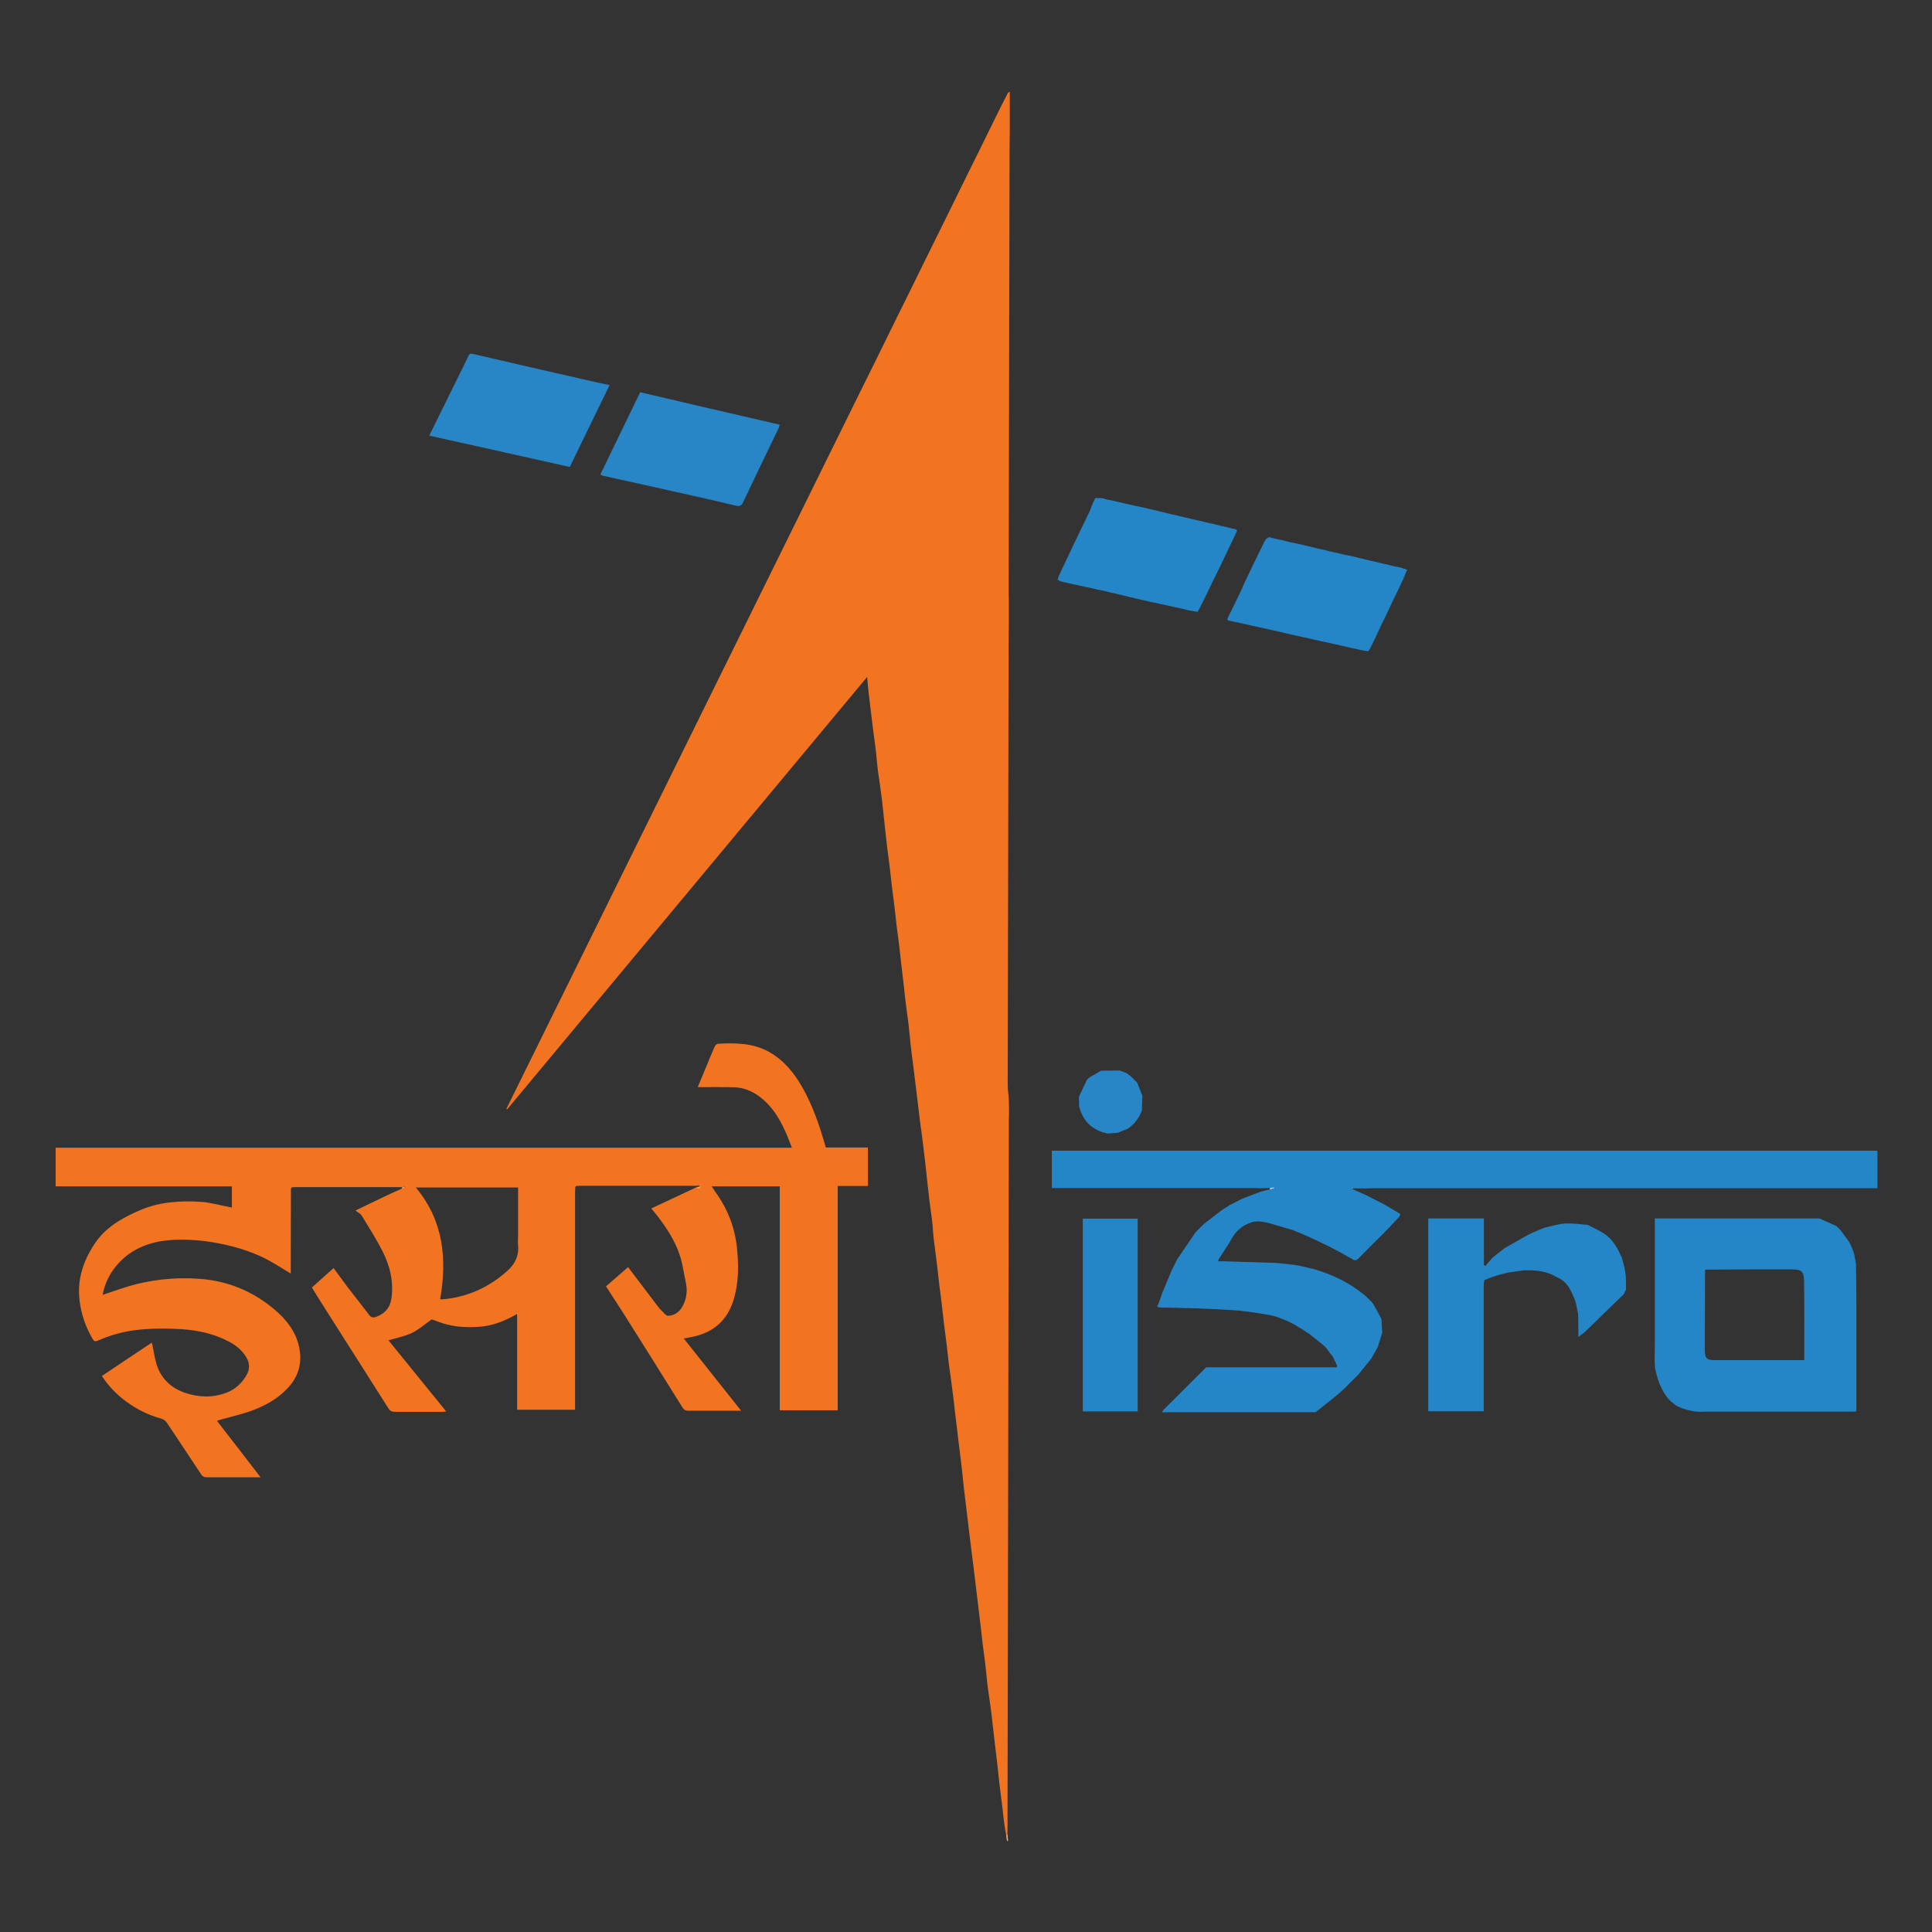 <?xml version="1.0" encoding="utf-8"?>
<!-- Generator: Adobe Illustrator 22.0.0, SVG Export Plug-In . SVG Version: 6.00 Build 0)  -->
<svg version="1.1" id="Layer_1" xmlns="http://www.w3.org/2000/svg" xmlns:xlink="http://www.w3.org/1999/xlink" x="0px" y="0px"
	 viewBox="0 0 1024 1024" style="enable-background:new 0 0 1024 1024;" xml:space="preserve">
<rect x="0" y="0" width="1024" height="1024" fill="#333333" stroke="none"/>
<style type="text/css">
	.st0{fill:#F27421;}
	.st1{fill:#2586C7;}
	.st2{fill:#2886C7;}
	.st3{fill:#2485C7;}
	.st4{fill:#F8A771;}
	.st5{fill:#F9AE7D;}
	.st6{fill:#FFF3EC;}
	.st7{fill:#FDDEC7;}
	.st8{fill:#C3D3ED;}
</style>
<g>
	<path class="st0" d="M534.8,590.1c0,1-0.1,2-0.1,2.9c-0.2,125.6-0.5,251.1-0.7,376.7c0,0.8,0,1.6-0.1,2.5c-0.2,0-0.4,0-0.7,0.1
		c-0.3-2.1-0.7-4.2-1-6.3c-0.5-3.7-0.8-7.5-1.3-11.2c-0.4-3.2-0.8-6.3-1.2-9.5c-0.4-3.7-0.8-7.3-1.2-11c-0.4-3.4-0.8-6.8-1.2-10.2
		c-0.4-3.4-0.8-6.9-1.2-10.3c-0.4-3.6-0.8-7.1-1.3-10.7c-0.5-3.6-1.1-7.1-1.5-10.7c-0.4-3.2-0.6-6.5-1-9.8c-0.4-3.6-1-7.2-1.4-10.7
		c-0.4-3.2-0.7-6.5-1.1-9.7c-0.4-3.6-0.9-7.2-1.3-10.8c-0.4-3.3-0.8-6.6-1.2-10c-0.4-3.6-0.9-7.2-1.3-10.8
		c-0.4-3.4-0.9-6.8-1.3-10.2c-0.4-3.6-0.9-7.1-1.3-10.7c-0.4-3.3-0.8-6.7-1.2-10c-0.4-3.6-0.9-7.1-1.3-10.7c-0.4-3.2-0.6-6.4-1-9.5
		c-0.4-3.6-0.8-7.2-1.3-10.8c-0.4-3.3-0.8-6.6-1.2-10c-0.4-3.6-0.9-7.2-1.3-10.8c-0.4-3.4-0.7-6.8-1.2-10.2c-0.6-4.9-1.3-9.8-2-14.8
		c-0.4-3.2-0.7-6.5-1.1-9.8c-0.4-3.7-1-7.3-1.4-10.9c-0.4-3.2-0.7-6.4-1.1-9.5c-0.4-3.7-0.9-7.5-1.4-11.2c-0.4-3.3-0.7-6.5-1.1-9.8
		c-0.6-5-1.3-10-1.9-15c-0.4-3.3-0.5-6.7-0.9-10c-0.4-3.5-1-7-1.4-10.4c-0.4-3.3-0.7-6.5-1.1-9.8c-0.4-3.4-0.7-6.9-1.1-10.3
		c-0.4-3.6-0.9-7.1-1.3-10.7c-0.4-3.5-0.9-7-1.4-10.5c-0.4-3.3-0.8-6.7-1.2-10c-0.4-3.6-0.9-7.1-1.3-10.7c-0.4-3.3-0.8-6.5-1.2-9.8
		c-0.5-3.7-1-7.5-1.4-11.2c-0.4-3.3-0.6-6.7-1-10c-0.4-3.5-1-7-1.4-10.5c-0.4-3.3-0.8-6.5-1.1-9.8c-0.4-3.7-0.9-7.3-1.3-11
		c-0.4-3.3-0.7-6.5-1.1-9.8c-0.4-3.6-0.9-7.3-1.4-10.9c-0.4-3.3-0.7-6.5-1.1-9.8c-0.4-3.6-0.9-7.3-1.4-10.9
		c-0.4-3.3-0.7-6.5-1.1-9.8c-0.4-3.6-0.9-7.3-1.4-10.9c-0.4-3.3-0.7-6.5-1.1-9.8c-0.4-3.4-0.7-6.9-1.1-10.3
		c-0.4-3.6-0.8-7.3-1.3-10.9c-0.5-3.5-1-7-1.5-10.5c-0.4-3.3-0.7-6.5-1-9.8c-0.4-3.6-0.9-7.2-1.4-10.7c-0.4-3.3-0.8-6.5-1.2-9.8
		c-0.4-3.6-0.9-7.3-1.3-10.9c-0.3-2.5-0.5-5.1-0.8-8.4c-63.9,76.7-127.4,153-190.8,229.2c-0.1-0.1-0.3-0.2-0.4-0.3
		c62.8-127.3,125.6-254.6,188.5-382c2.2-4.4,4.4-8.9,6.6-13.3c4-8.2,8.1-16.4,12.1-24.6c2-4.1,4.1-8.2,6.1-12.3
		c4-8.2,8.1-16.4,12.1-24.6c2.2-4.4,4.4-8.9,6.6-13.3c4-8.2,8.1-16.4,12.1-24.6c2-4.1,4.1-8.2,6.1-12.3c4-8.2,8.1-16.4,12.1-24.6
		c1.2-2.3,2.3-4.5,3.5-6.8c0.2-0.3,0.6-0.4,1-0.7c0,3.1,0,6.2,0,9.4c0,3.9,0,7.9,0,11.8c0,3-0.1,5.9-0.1,8.9
		c-0.2,78.6-0.3,157.3-0.5,235.9c0,1,0.1,2,0.1,2.9c0,4.1,0,8.2,0,12.3c0,3-0.1,5.9-0.1,8.9c-0.2,78.6-0.3,157.3-0.5,235.9
		c0,1,0.1,2,0.1,2.9C534.8,581.8,534.8,585.9,534.8,590.1z"/>
	<path class="st0" d="M274.1,696.4c-5.6,3.2-11.5,5.8-17.9,6.6c-3.5,0.4-7,0.5-10.5,0.3c-2.9-0.1-5.9-0.6-8.8-1.3
		c-2.9-0.7-5.7-1.9-8.1-2.7c-3.5,2.5-6.8,5.4-10.5,7.2c-3.8,1.8-8,2.6-12.4,3.9c10,12.3,20.2,24.9,30.6,37.7c-0.8,0.1-1.4,0.2-2,0.2
		c-8.4,0-16.9,0-25.3,0c-1.6,0-2.5-0.5-3.3-1.8c-11.5-18.1-23-36.2-34.5-54.3c-2.1-3.2-4-6.5-6.1-9.8c3.9-3.5,7.6-6.8,11.5-10.3
		c2.4,3.3,4.8,6.6,7.2,9.8c3.9,5,7.8,10,11.7,15.1c1,1.3,2.1,1.5,3.6,1c4.5-1.7,7.4-4.7,8.1-9.5c1.4-9-0.7-17.5-4.7-25.4
		c-3.3-6.5-7.3-12.7-11.1-19c-0.6-0.9-1.8-1.4-3.2-2.5c5.8-2.8,10.9-5.2,16-7.7c2.9-1.4,5.9-2.7,8.8-4c0.4-0.2,0.8-0.4,1.3-0.6
		c-0.1-0.1-0.1-0.3-0.2-0.4c-0.3,0.1-0.7,0.2-1,0.3c-18.8,0-37.6,0-56.5,0c-0.7,0-1.5,0.1-2.2,0.1c-0.1,0.2-0.3,0.4-0.4,0.6
		c0,14.2-0.1,28.4-0.1,42.6c0,0.9,0,1.7,0,2.5c-4.9-2.9-9.5-6-14.4-8.4c-7.7-3.7-15.8-6.1-24.3-7.7c-7.4-1.4-14.7-2-22.1-1.8
		c-12.5,0.4-23.7,4.1-31.9,14.1c-3.5,4.3-5.9,9.2-7,15.1c4.2-1.4,7.9-2.7,11.7-3.9c12.9-4.1,26.2-5.6,39.7-4.6
		c15.1,1.1,28.6,6.7,40.2,16.7c6,5.2,10.8,11.4,12.5,19.3c1.8,8.2-0.1,15.5-5.8,21.7c-5.6,6.1-12.6,9.8-20.1,12.5
		c-5.2,1.8-10.6,3-15.9,4.5c-0.5,0.1-0.9,0.3-1.7,0.6c7.7,9.9,15.3,19.7,23.1,29.9c-1.1,0-1.8,0-2.5,0c-8.7,0-17.4,0-26.1,0
		c-1.4,0-2.2-0.5-2.9-1.6c-6-9-12-18.1-18-27.1c-0.9-1.3-1.9-2.1-3.5-2.5c-6.5-1.8-12.5-4.8-18-8.8c-5.2-3.8-9.5-8.2-13.1-13.7
		c8.9-6,17.8-11.9,26.5-17.7c0.9,4.1,1.4,7.9,2.5,11.6c2.4,7.6,7.8,12.6,15.3,15.1c7.3,2.4,14.6,2.6,21.9-0.2c4.6-1.8,8-5,10.5-9.3
		c1.8-3.2,1.7-6.4-0.2-9.5c-2.3-3.8-5.6-6.4-9.5-8.4c-7.7-4-16-5.8-24.6-6.4c-6.6-0.4-13.3-0.5-19.8,0c-8.5,0.6-16.8,2.5-24.6,6
		c-1.6,0.7-2.2,0.5-3-1c-3.6-6.2-5.9-12.8-6.8-20c-1.4-11.1,1.8-20.8,7.7-29.9c5.9-9.1,14.8-14.1,24.4-18.2
		c10.3-4.4,21.2-5.1,32.2-4.4c4.8,0.3,9.5,1.7,14.3,2.6c0.6,0.1,1.2,0.3,2.1,0.4c0-3.8,0-7.3,0-11.2c-31.1,0-62.1,0-93.4,0
		c0-6.9,0-13.6,0-20.5c130,0,259.9,0,390.2,0c-3.6-9.7-7.5-18.8-15.3-25.6c-4.3-3.7-9.1-6.1-14.8-6.4c-6.5-0.2-13-0.1-19.8-0.1
		c1-2.4,2.1-5.1,3.3-7.9c1.9-4.5,3.7-9.1,5.7-13.6c0.3-0.7,1.2-1.5,1.8-1.5c9.4-0.5,18.7-0.4,27.3,4.5c7.7,4.4,13,11,17.3,18.5
		c5.7,10,9.3,20.8,12.5,32c7.4,0,14.8,0,22.3,0c0,6.9,0,13.6,0,20.4c-5.4,0-10.6,0-16,0c0,39.7,0,79.2,0,118.9
		c-10.3,0-20.3,0-30.7,0c0-39.5,0-79,0-118.7c-12.1,0-24,0-36.1,0c1.9,2.9,3.9,5.6,5.5,8.4c4.4,7.4,7,15.5,7.9,24.1
		c0.9,9,1,17.9-1.5,26.7c-3.2,11.5-10.7,18.3-22.3,20.6c-1.3,0.3-2.7,0.5-4.4,0.8c10.1,12.7,20.1,25.3,30.4,38.3c-1,0-1.6,0-2.2,0
		c-8.6,0-17.2,0-25.9,0c-1.4,0-2.1-0.4-2.9-1.6c-9.9-15.9-19.9-31.8-29.9-47.7c-3.5-5.6-7.1-11-10.7-16.6c3.9-3.4,7.8-6.8,11.7-10.2
		c5.3,7,10.5,13.9,15.7,20.7c0.4,0.6,0.9,1.2,1.4,1.7c1.4,1.2,2.8,3.4,4.1,3.4c3.3-0.1,6.1-2,7.7-5.1c2.1-3.9,2.7-8.1,1.7-12.6
		c-0.9-4-1.4-8.1-2.5-12.1c-2.1-7.7-6.1-14.4-10.8-20.8c-1.5-2.1-3.2-4.1-5-6.3c8-3.7,16-7.5,24.1-11.3c0.5-0.1,0.9-0.2,1.4-0.4
		c0-0.2-0.1-0.3-0.1-0.5c-0.4,0.1-0.8,0.1-1.2,0.2c-20.7,0-41.4,0-62.1,0c-0.7,0-1.3,0.1-2,0.1c-0.1,0.2-0.3,0.4-0.4,0.5
		c0,1-0.1,2-0.1,2.9c0,37.4,0,74.8,0,112.2c0,1,0,1.9,0,3c-10.3,0-20.3,0-30.7,0c0-17.3,0-34.5,0-51.7c0-0.1,0-0.2,0-0.3
		C274.4,696.2,274.2,696.3,274.1,696.4z M274.6,629.4c-18.1,0-36,0-54.2,0c14.7,17.6,16.6,37.8,12.9,59.2c0.4,0,0.7,0.1,1,0.1
		c13.3-1.1,24.8-6.3,34.7-15.2c3.9-3.5,6.1-7.8,5.6-13.3c-0.2-1.9,0-3.8,0-5.7C274.6,646.2,274.6,637.9,274.6,629.4z"/>
	<path class="st1" d="M615.4,687.1c0.2-0.5,0.3-1,0.5-1.5c1.6-3.9,3.3-7.9,4.9-11.8c1-2.1,2.1-4.2,3.1-6.3c3.3-4.8,6.5-9.6,9.8-14.4
		c1.5-1.5,2.9-2.9,4.4-4.4c3.2-2.4,6.3-4.9,9.5-7.3c0.3-0.2,0.6-0.4,0.9-0.6c1-0.6,2-1.2,3-1.9c0.3-0.2,0.6-0.4,0.9-0.5
		c2-1,3.9-2,5.9-3c0.3-0.1,0.7-0.3,1-0.4c2-0.8,4-1.5,6-2.3c1-0.4,1.9-0.7,2.9-1.1c1.6-0.4,3.2-0.8,4.8-1.2c0.7-0.2,1.4-0.4,2.1-0.5
		c0-0.1-0.1-0.3-0.1-0.4c-0.7,0.1-1.4,0.1-2.1,0.2c-1.6,0-3.3,0-4.9,0.1c-1.1,0-2.1-0.1-3.2-0.1c-34.7,0-69.4,0-104.2,0
		c-1,0-2,0-3.1,0c0-6.7,0-13.1,0-19.8c145.8,0,291.6,0,437.5,0c0.1,0.8,0.1,1.4,0.1,2.1c0,5.8,0,11.6,0,17.8c-1.2,0-2.3,0-3.3,0
		c-88.4,0-176.8,0-265.2,0c-1.1,0-2.3,0.1-3.4,0.1c-2.1,0-4.2,0-6.4-0.1c-0.2,0.1-0.5,0.1-0.7,0.2c0.2,0.1,0.4,0.2,0.6,0.2
		c2.5,1.1,5,2.2,7.4,3.3c2.4,1.2,4.9,2.5,7.3,3.7c1.2,0.6,2.3,1.2,3.5,1.9c0,0,0,0,0,0c2.5,1.5,4.9,2.9,7.4,4.4
		c-0.4,0.7-0.6,1.4-1.2,2c-2.4,2.6-4.8,5.1-7.3,7.7c-4.6,4.6-9.2,9.1-13.8,13.8c-1,1-1.8,1.2-2.9,0.6c-0.3-0.2-0.6-0.4-0.9-0.6
		c-1.2-0.6-2.3-1.2-3.5-1.9c-0.3-0.2-0.6-0.4-1-0.6c-2-1.1-4-2.1-6-3.2c-2.8-1.4-5.6-2.7-8.4-4.1c-1.3-0.6-2.6-1.2-4-1.8
		c-0.1-0.1-0.3-0.2-0.4-0.2c-1.2-0.5-2.3-1-3.5-1.5c-0.5-0.2-0.9-0.4-1.4-0.6c-0.3-0.1-0.7-0.2-1-0.4c-0.5-0.2-1-0.4-1.4-0.6
		c-4.3-1.3-8.6-2.5-12.9-3.8c-3.6-0.9-7.2-1.6-10.8,0.1c-4.6,1.8-7.6,5.1-9.8,9.4c-0.1,0.1-0.2,0.3-0.2,0.4c-2,3.1-4.1,6.3-6.1,9.4
		c0,0.3-0.1,0.6-0.1,0.9c0.7,0,1.5,0,2.2,0c8.8,0.3,17.5,0.5,26.3,0.8c0.8,0,1.6,0.1,2.5,0.1c1,0.1,1.9,0.2,2.9,0.3
		c1,0.1,2,0.2,3,0.3c0.5,0.1,0.9,0.2,1.4,0.2c0.7,0.1,1.3,0.1,2,0.2c1.1,0.2,2.3,0.4,3.4,0.6c1,0.2,1.9,0.5,2.9,0.7
		c1.7,0.4,3.3,0.8,5,1.2c9.3,2.9,18,7,25.6,13.3c0.6,0.5,1.2,1,1.8,1.6c0.9,0.9,1.7,1.7,2.6,2.6c0.2,0.3,0.4,0.5,0.6,0.8
		c1.4,2.6,2.9,5.3,4.3,7.9c0.1,2.4,0.3,4.9,0.4,7.3c-0.8,2.5-1.5,4.9-2.3,7.4c-0.2,0.5-0.5,0.9-0.7,1.4c-0.8,1.3-1.6,2.7-2.3,4
		c-0.2,0.3-0.4,0.6-0.5,0.9c-2.3,2.8-4.6,5.7-6.9,8.5c-2.4,2.4-4.8,4.8-7.2,7.2c-1,0.9-2,1.8-3,2.7c-0.3,0.3-0.6,0.5-0.9,0.8
		c-3.8,3.1-7.6,6.1-11.5,9.2c-26.3,0-52.6,0-78.9,0c-0.8,0-1.6,0.1-2.4,0.1c0.2-0.4,0.3-1,0.6-1.3c7.5-7.5,15.1-15,22.7-22.6
		c22.7,0,45.3,0,68,0c1,0.2,1.7,0.1,1.2-1.2c-0.5-1.1-1-2.2-1.5-3.3c-0.2-0.3-0.4-0.6-0.5-1c-1.3-1.7-2.6-3.3-3.8-5
		c-0.3-0.3-0.6-0.5-0.8-0.8c-2.6-2.1-5.2-4.2-7.8-6.3c-1.1-0.7-2.3-1.4-3.4-2.2c-1.6-1-3.3-2-4.9-3c-1.3-0.6-2.6-1.3-3.9-1.9
		c-1.7-0.7-3.3-1.3-5-2c-1.3-0.3-2.6-0.7-3.9-1c-3.1-0.5-6.2-1-9.4-1.5c-0.5-0.1-1-0.1-1.4-0.2c-1-0.1-2-0.2-3-0.3
		c-0.6-0.1-1.3-0.2-1.9-0.3c-1-0.1-2-0.1-3-0.2c-1.5-0.1-2.9-0.2-4.4-0.3c-1.2-0.1-2.4-0.1-3.5-0.2c-2.8-0.1-5.6-0.3-8.4-0.4
		c-0.8,0-1.6,0-2.5-0.1c-6.9-0.2-13.8-0.3-20.7-0.5c-0.5-0.1-1-0.3-1.5-0.4C614.2,690.7,614.8,688.9,615.4,687.1z"/>
	<path class="st1" d="M877.4,725.9c-0.1-0.3-0.2-0.6-0.2-0.9c-0.1-1-0.1-2-0.2-3c0-3.1,0.1-6.2,0.1-9.3c0-21.2,0-42.5,0-63.7
		c0-1,0-1.9,0-3.2c29.2,0,58.2,0,87.2,0c3,1.3,6,2.7,9,4c0.6,0.6,1.3,1.2,1.9,1.8c1.6,2.2,3.2,4.4,4.8,6.5c0.5,1,1,1.9,1.4,2.9
		c0.4,1,0.7,1.9,1.1,2.9c0.1,0.3,0.2,0.7,0.3,1c0.3,1.7,0.6,3.3,0.9,5c0.1,6.3,0.2,12.6,0.2,18.9c0,18.7,0,37.4,0,56.1
		c0,1,0,1.9,0,3.2c-1.1,0.1-2,0.1-3,0.1c-25.7,0-51.3,0-77,0c-0.9,0-1.8,0-2.7,0.1c-1-0.1-2-0.1-3-0.2c-1.1-0.2-2.2-0.4-3.4-0.7
		c-0.7-0.2-1.3-0.4-2-0.6c-0.3-0.1-0.7-0.2-1-0.3c-0.5-0.2-1-0.4-1.5-0.6c-0.7-0.3-1.3-0.6-2-1c-1-0.8-2-1.6-3-2.4
		c-0.4-0.5-0.9-0.9-1.3-1.4C880.6,736.8,878.5,731.5,877.4,725.9z M903.7,673c0,1,0,1.9,0,2.8c0,13.2-0.1,26.4-0.1,39.6
		c0,4.6,0.9,5.5,5.7,5.5c14.7,0,29.4,0,44.1,0c0.9,0,1.9,0,2.9,0c0-14.3,0.1-28.2-0.1-42c-0.1-5.1-1.4-6.1-6.5-6.1
		c-14.5,0-29.1,0-43.6,0.1C905.4,672.9,904.7,672.9,903.7,673z"/>
	<path class="st1" d="M790.5,667.2c0.4-0.4,0.8-0.7,1.2-1.1c1.7-1.4,3.5-2.7,5.2-4.1c0.3-0.2,0.6-0.4,0.8-0.6c4-2.3,8-4.5,12-6.8
		c1-0.5,1.9-0.9,2.9-1.4c2-0.8,4-1.7,6-2.5c3.7-0.8,7.3-2,11-2.2c3.9-0.2,7.9,0.4,11.9,0.7c3,1.6,6,2.9,8.8,4.7
		c4.6,3,7.1,7.8,9.3,12.7c0.5,1.7,1,3.5,1.4,5.2c0.2,1,0.3,2,0.5,3c0.1,0.5,0.1,1,0.2,1.4c0,1.1,0.1,2.3,0.1,3.4c0,1.3,0,2.6,0,3.9
		c-0.4,0.8-0.8,1.6-1.2,2.5c-0.7,0.6-1.3,1.3-2,1.9c-2.5,2.5-5.1,4.9-7.6,7.4c-3.7,3.6-7.3,7.1-11,10.7c-1.1,0.9-2.3,1.7-3.4,2.6
		c0-3.4-0.1-6.9-0.1-10.3c0-0.7-0.1-1.4-0.1-2.1c-0.1-0.3-0.1-0.6-0.2-0.9c-0.3-1.5-0.6-3-0.9-4.5c-0.2-0.6-0.4-1.3-0.6-1.9
		c-0.5-1.2-1-2.4-1.5-3.5c-0.2-0.3-0.3-0.6-0.5-0.9c-1.5-3.4-3.9-6-7.4-7.5c-4.1-2.5-8.6-3.5-13.3-3.7c-1.5,0-3,0-4.4,0
		c-2.8,0.4-5.6,0.8-8.4,1.2c-1.5,0.4-3,0.7-4.4,1.1c-1.6,0.5-3.3,1-4.9,1.6c-1.1,0.4-2.1,0.9-3.2,1.3c-0.1,1-0.3,1.9-0.3,2.9
		c0,21.2,0,42.3,0,63.5c0,1,0,1.9,0,3.1c-9.9,0-19.6,0-29.4,0c0-34.1,0-68,0-102.2c9.7,0,19.4,0,29.5,0c0,7.1,0,14.3,0,21.5
		c0,1.1,0,2.1,0,3.2c0.3,0.2,0.5,0.3,0.8,0.5C788.3,669.8,789.4,668.5,790.5,667.2z"/>
	<path class="st1" d="M580.5,264c1.2,0,2.3,0,3.5,0c1,0.3,1.9,0.5,2.9,0.8c1.2,0.2,2.4,0.5,3.5,0.7c1.3,0.3,2.6,0.6,3.9,0.9
		c0.8,0.2,1.6,0.4,2.5,0.6c1.3,0.3,2.6,0.6,4,0.9c0.8,0.2,1.6,0.4,2.5,0.5c1.5,0.3,3,0.7,4.4,1c0.7,0.2,1.3,0.3,2,0.5
		c1.5,0.3,3,0.7,4.4,1c0.7,0.2,1.3,0.3,2,0.5c1.6,0.4,3.2,0.8,4.9,1.2c0.5,0.1,1,0.2,1.5,0.3c1.6,0.4,3.2,0.8,4.9,1.2
		c0.5,0.1,1,0.2,1.5,0.3c1.6,0.4,3.2,0.8,4.9,1.2c0.7,0.1,1.3,0.3,2,0.4c1.5,0.4,2.9,0.7,4.4,1.1c0.7,0.1,1.3,0.3,2,0.4
		c1.5,0.4,2.9,0.7,4.4,1.1c0.7,0.1,1.3,0.3,2,0.4c1.5,0.4,3,0.7,4.4,1.1c0.7,0.1,1.3,0.3,2,0.4c0.2,0.3,0.5,0.5,0.7,0.8
		c-0.4,0.8-0.8,1.6-1.1,2.4c-1.3,2.6-2.6,5.3-3.8,7.9c-1.3,2.8-2.7,5.6-4,8.4c-1.2,2.4-2.4,4.9-3.6,7.3c-1.3,2.6-2.5,5.3-3.8,7.9
		c-1.2,2.4-2.4,4.9-3.6,7.3c-0.4,0.6-0.7,1.2-1.1,1.8c-1.6-0.3-3.1-0.5-4.6-0.8c-1.6-0.4-3.2-0.8-4.9-1.2c-1.2-0.2-2.3-0.5-3.5-0.7
		c-1-0.2-1.9-0.5-2.9-0.7c-1.2-0.2-2.4-0.5-3.5-0.7c-1.5-0.3-3-0.7-4.4-1c-0.7-0.1-1.3-0.3-2-0.4c-1.5-0.3-3-0.7-4.4-1
		c-0.7-0.2-1.3-0.3-2-0.5c-1.5-0.3-3-0.7-4.4-1c-0.7-0.2-1.3-0.3-2-0.5c-1.6-0.4-3.2-0.8-4.9-1.2c-0.5-0.1-1-0.2-1.5-0.3
		c-1.6-0.4-3.2-0.8-4.9-1.2c-1.2-0.2-2.3-0.5-3.5-0.7c-1-0.2-1.9-0.5-2.9-0.7c-1.2-0.2-2.4-0.5-3.5-0.7c-1.5-0.3-3-0.7-4.4-1
		c-0.7-0.1-1.3-0.3-2-0.4c-1.5-0.3-3-0.7-4.4-1c-0.7-0.2-1.3-0.3-2-0.5c-0.5-0.3-1-0.6-1.6-0.8c0.3-0.8,0.5-1.4,0.7-2
		c0.8-1.7,1.5-3.3,2.3-5c0.9-1.8,1.7-3.6,2.6-5.4c0.8-1.7,1.5-3.3,2.3-5c0.8-1.6,1.6-3.3,2.4-4.9c0.7-1.5,1.4-2.9,2.1-4.4
		c1-2,1.9-4,2.9-6c0.7-1.5,1.4-2.9,2.1-4.4C578.6,268,579.5,266,580.5,264z"/>
	<path class="st1" d="M661.5,304.9c1.3-2.6,2.5-5.3,3.8-7.9c1.2-2.4,2.4-4.9,3.6-7.3c0.6-1.3,1.2-2.6,2-3.8c0.4-0.5,1.1-0.8,1.7-1.2
		c1.6,0.4,3.2,0.8,4.9,1.2c0.7,0.1,1.3,0.3,2,0.4c1.5,0.4,3,0.7,4.4,1.1c1.2,0.2,2.4,0.5,3.5,0.7c1.3,0.3,2.6,0.6,3.9,0.9
		c0.8,0.2,1.6,0.4,2.5,0.6c1.6,0.4,3.2,0.8,4.9,1.2c0.7,0.1,1.3,0.3,2,0.4c1.5,0.4,2.9,0.7,4.4,1.1c0.7,0.1,1.3,0.3,2,0.4
		c1.7,0.4,3.3,0.8,5,1.2c1,0.2,2,0.4,3,0.6c1.3,0.3,2.6,0.6,3.9,0.9c0.8,0.2,1.6,0.4,2.5,0.6c1.6,0.4,3.2,0.8,4.9,1.2
		c0.7,0.1,1.3,0.3,2,0.4c1.5,0.4,2.9,0.7,4.4,1.1c0.7,0.1,1.3,0.3,2,0.4c1.5,0.4,2.9,0.7,4.4,1.1c1.2,0.2,2.4,0.5,3.5,0.7
		c1,0.3,2,0.7,3.1,1.1c-0.7,1.7-1.4,3.2-2,4.8c-1,2.1-2,4.3-3,6.4c-1,2-1.9,3.9-2.9,5.9c-0.8,1.8-1.7,3.6-2.5,5.4
		c-1.1,2.3-2.2,4.6-3.4,7c-0.8,1.8-1.7,3.6-2.5,5.4c-1,2.1-2.1,4.3-3.1,6.4c-0.4,0.6-0.7,1.2-1.2,1.9c-1-0.2-2-0.3-3.1-0.5
		c-1.5-0.3-3-0.7-4.4-1c-0.7-0.1-1.3-0.3-2-0.4c-1-0.2-1.9-0.5-2.9-0.7c-0.5-0.1-1-0.2-1.5-0.3c-1-0.2-1.9-0.5-2.9-0.7
		c-0.5-0.1-1-0.2-1.5-0.3c-1.5-0.3-3-0.7-4.5-1c-0.7-0.1-1.3-0.3-2-0.4c-1-0.2-1.9-0.5-2.9-0.7c-0.5-0.1-1-0.2-1.5-0.3
		c-1.5-0.3-3-0.7-4.4-1c-0.7-0.1-1.3-0.3-2-0.4c-1-0.2-1.9-0.5-2.9-0.7c-0.5-0.1-1-0.2-1.5-0.3c-1.5-0.3-3-0.7-4.4-1
		c-0.7-0.2-1.3-0.3-2-0.5c-1-0.2-1.9-0.5-2.9-0.7c-0.5-0.1-1-0.2-1.6-0.3c-1.5-0.3-3-0.7-4.4-1c-0.7-0.1-1.3-0.3-2-0.4
		c-0.8-0.2-1.6-0.4-2.5-0.6c-0.7-0.1-1.3-0.3-2-0.4c-1-0.2-1.9-0.5-2.9-0.7c-0.5-0.1-1-0.2-1.5-0.3c-1.5-0.3-3-0.7-4.5-1
		c-0.7-0.1-1.3-0.3-2-0.4c-0.6-0.2-1.3-0.3-1.9-0.5c0-0.3,0-0.6,0-0.9c1.2-2.4,2.4-4.9,3.6-7.3c1.3-2.6,2.5-5.3,3.8-7.9
		C659.1,309.8,660.3,307.4,661.5,304.9z"/>
	<path class="st2" d="M318.2,251.5c7-14.5,14-29,21.1-43.6c24.7,5.8,49.2,11.5,74,17.2c-0.3,0.7-0.4,1.3-0.6,1.8
		c-6.3,13.1-12.6,26.1-18.8,39.2c-0.9,1.9-1.7,2.4-4,1.9c-13.1-3.2-26.2-6-39.4-9c-10.4-2.3-20.8-4.6-31.1-6.9
		C318.9,252,318.6,251.7,318.2,251.5z"/>
	<path class="st2" d="M302,247.5c-24.8-5.5-49.5-11.1-74.5-16.6c4.7-9.6,9.4-19,14-28.4c2.3-4.6,4.5-9.1,6.7-13.7
		c0.6-1.2,1-1.6,2.5-1.2c20.9,4.9,41.7,9.6,62.6,14.4c3.2,0.7,6.3,1.4,9.8,2.1C316.1,218.5,309.1,232.8,302,247.5z"/>
	<path class="st3" d="M573.9,748.1c0-34.1,0-68.1,0-102.2c9.7,0,19.3,0,29.1,0c0,34.1,0,68,0,102.2
		C593.3,748.1,583.7,748.1,573.9,748.1z"/>
	<path class="st2" d="M599.4,570.5c1.1,1.1,2.2,2.2,3.3,3.3c0.9,2.3,1.8,4.6,2.8,7c-0.1,2.6-0.2,5.2-0.3,7.8
		c-1.4,3.8-3.7,6.9-6.9,9.3c-0.3,0.2-0.6,0.3-0.9,0.5c-1.6,0.7-3.3,1.3-4.9,2c-1.8,0.1-3.6,0.3-5.4,0.4c-8.2-1.7-13.3-6.6-15.2-14.7
		c0-1.6,0-3.2,0-4.9c1.4-3,2.8-5.9,4.2-8.9c0.5-0.4,0.9-0.9,1.4-1.3c2-1.2,4.1-2.3,6.1-3.5c3.3,0,6.5-0.1,9.8-0.1
		c0.8,0.3,1.6,0.6,2.5,0.9c0.5,0.2,1,0.4,1.5,0.7C598,569.5,598.7,570,599.4,570.5z"/>
	<path class="st4" d="M533.3,972.2c0.2,0,0.4,0,0.7-0.1c0.1,1.2,0.2,2.4,0.3,3.6c-0.2,0-0.4,0-0.6,0.1
		C533.5,974.6,533.4,973.4,533.3,972.2z"/>
	<path class="st5" d="M213.2,629.3c0.3-0.1,0.7-0.2,1-0.3c0.1,0.1,0.1,0.3,0.2,0.4c-0.4,0.2-0.8,0.4-1.3,0.6
		C213.1,629.7,213.1,629.5,213.2,629.3z"/>
	<path class="st5" d="M369.8,629.3c0.4-0.1,0.8-0.1,1.2-0.2c0,0.2,0.1,0.3,0.1,0.5c-0.5,0.1-0.9,0.2-1.4,0.4
		C369.7,629.7,369.8,629.5,369.8,629.3z"/>
	<path class="st6" d="M154.1,629.9c0.1-0.2,0.3-0.4,0.4-0.6C154.4,629.6,154.2,629.8,154.1,629.9z"/>
	<path class="st6" d="M305.3,629.9c0.1-0.2,0.3-0.4,0.4-0.5C305.6,629.6,305.5,629.8,305.3,629.9z"/>
	<path class="st7" d="M274.1,696.4c0.1-0.1,0.3-0.2,0.4-0.2c0,0.1,0,0.2,0,0.3C274.4,696.5,274.2,696.4,274.1,696.4z"/>
	<path class="st8" d="M673.1,630.4c0-0.3,0-0.5,0-0.8c0.7-0.1,1.4-0.1,2.1-0.2c0,0.1,0.1,0.3,0.1,0.4
		C674.5,630,673.8,630.2,673.1,630.4z"/>
	<path class="st8" d="M717,629.6c0,0.1,0,0.3-0.1,0.4c-0.2-0.1-0.4-0.2-0.6-0.2C716.5,629.7,716.8,629.6,717,629.6z"/>
</g>
</svg>
